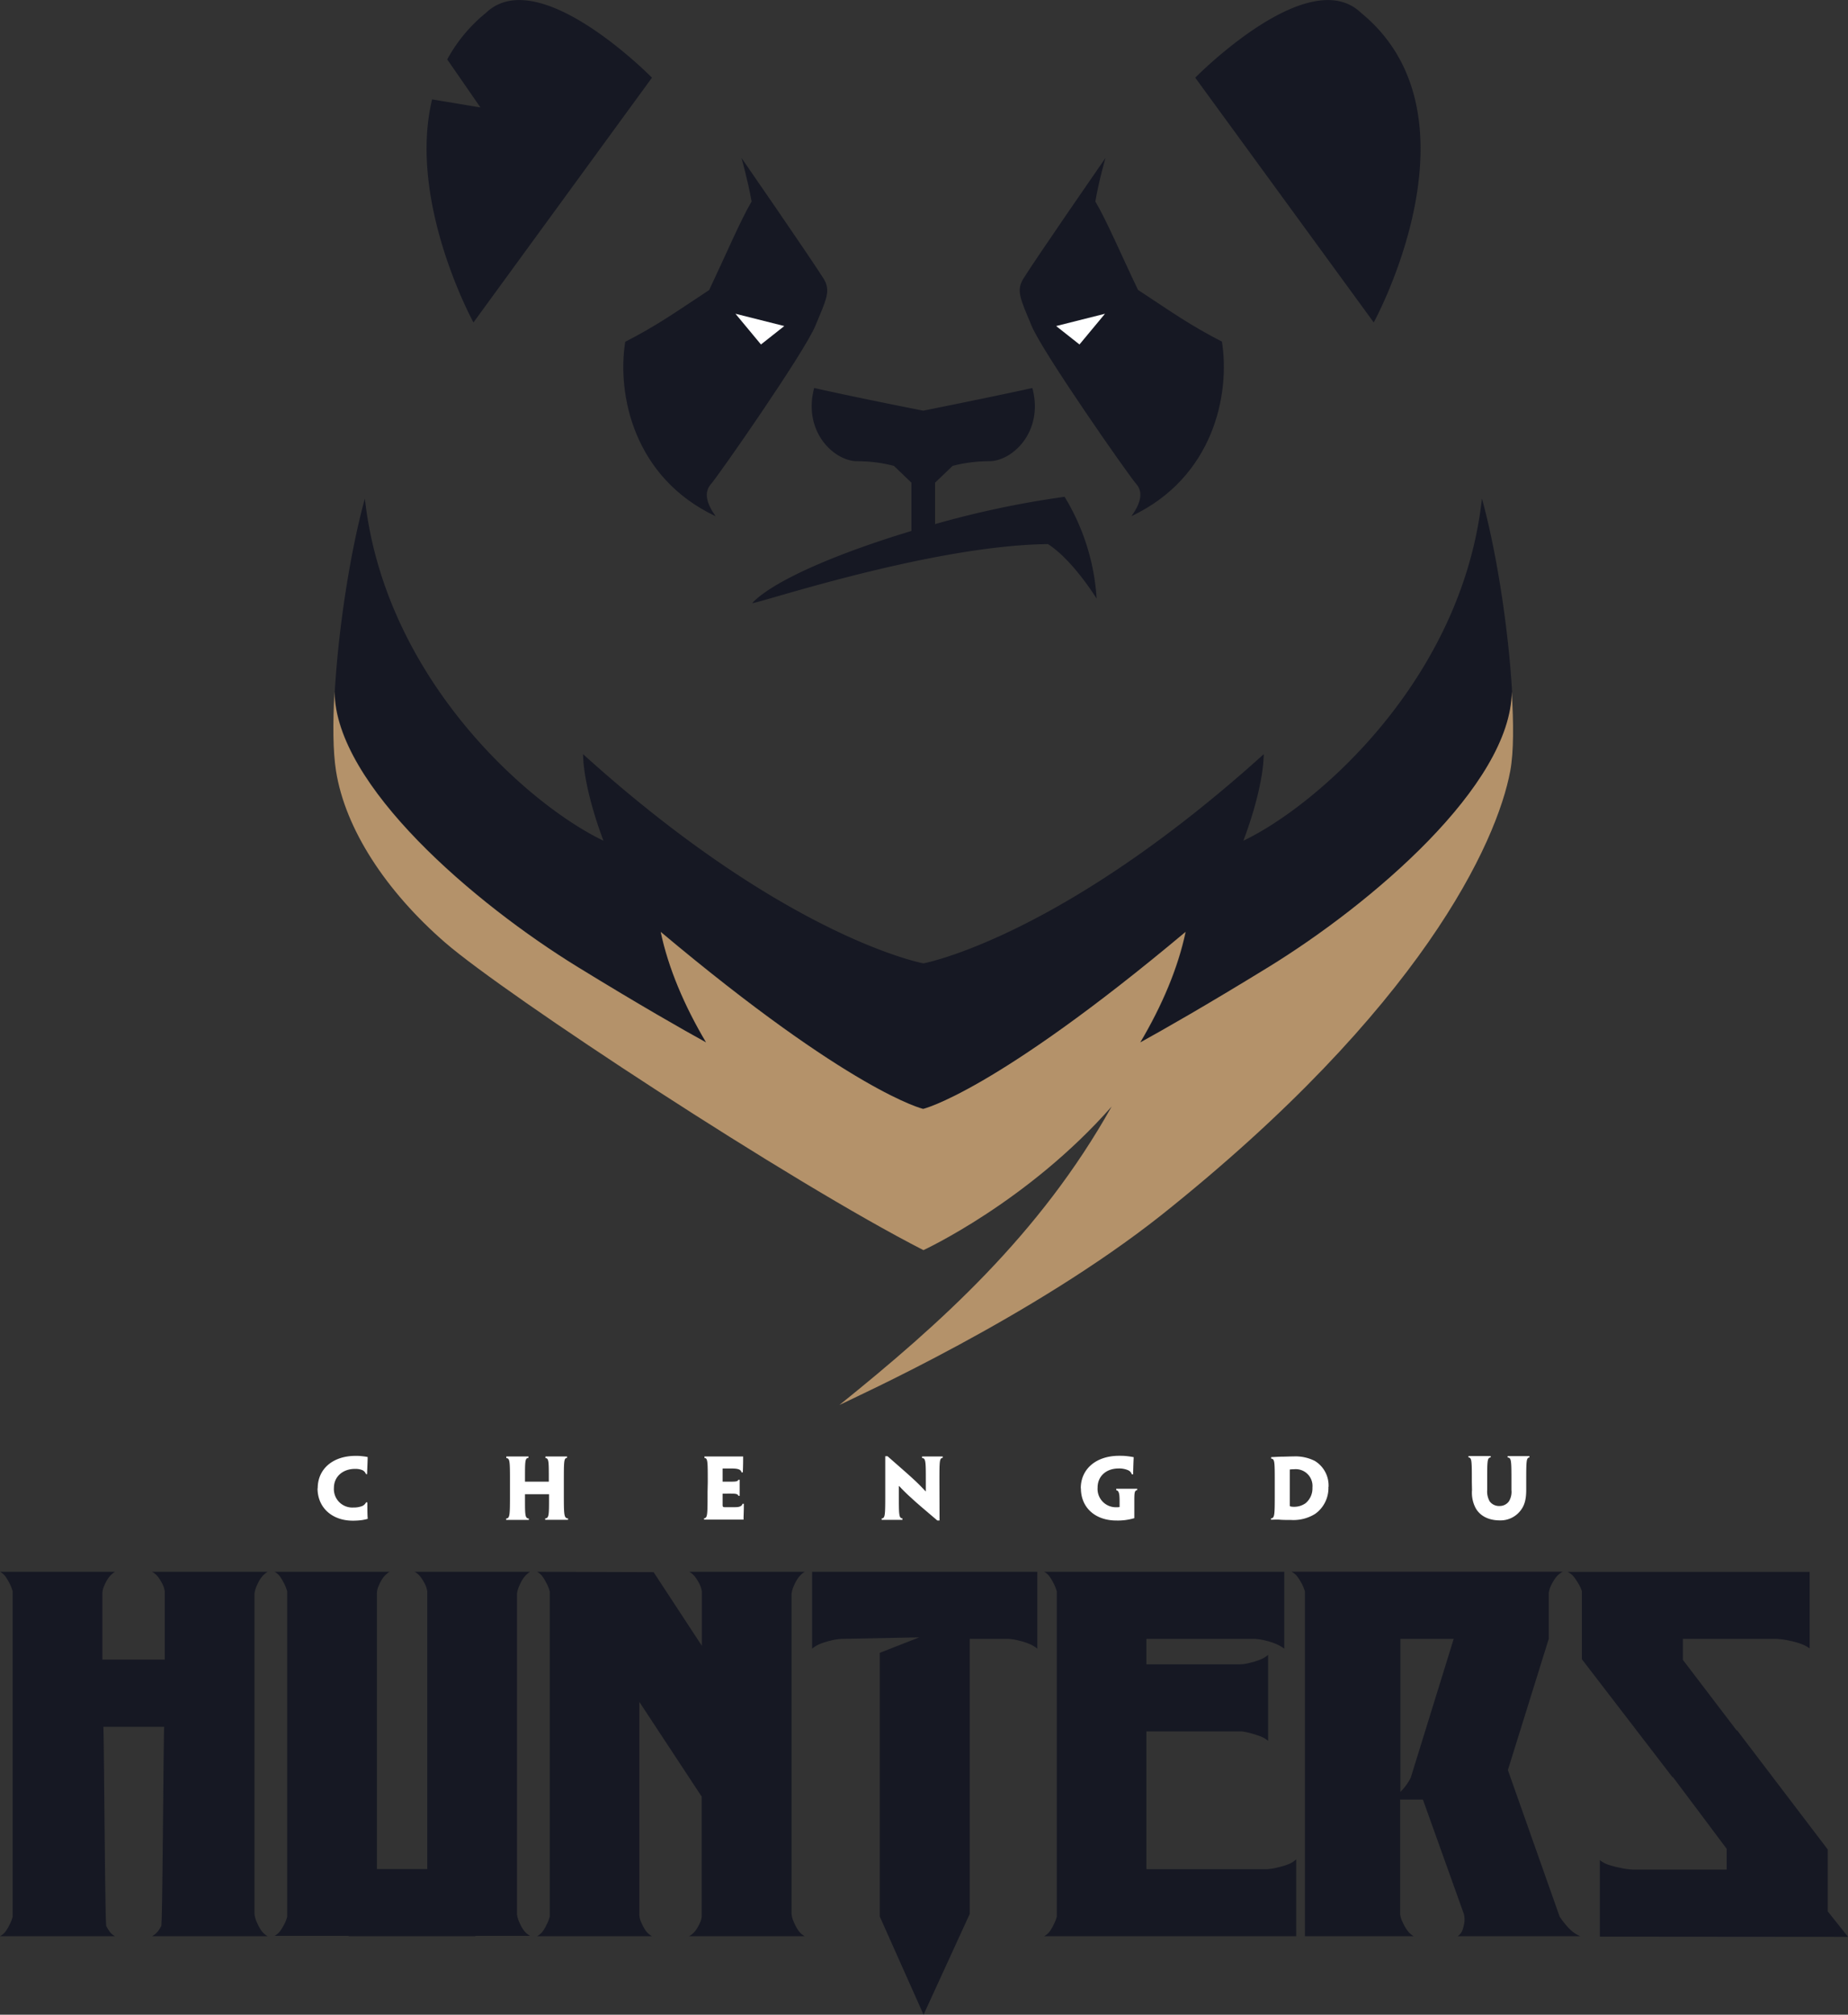 <svg id="Layer_1" data-name="Layer 1" xmlns="http://www.w3.org/2000/svg" width="440.43" height="480">
  <rect width="100%" height="100%" fill="#333333" stroke="none"/>
  <defs>
    <style>
      .cls-1{fill:#161823}.cls-2{fill:#fff}
    </style>
  </defs>
  <path class="cls-1" d="M206.49 47.62S208 52.9 208.91 58c-2.67 4.53-6.16 12.76-10.12 21.11-8.36 5.5-12.31 8.36-20 12.32-2 12.54 2 32.34 21.55 41.57-2.2-3.08-2.86-5.71-1.1-7.69S221.45 94 224.09 87.65s3.74-8.36 2-11.22c-3.09-4.94-19.6-28.81-19.6-28.81zM293.25 47.62s-1.54 5.28-2.42 10.38C293.5 62.49 297 70.72 301 79.07c8.36 5.5 12.32 8.36 20 12.32 2 12.54-2 32.34-21.55 41.57 2.2-3.08 2.86-5.71 1.1-7.69S278.29 94 275.65 87.65s-3.74-8.36-2-11.22c3.07-4.94 19.6-28.81 19.6-28.81z" transform="translate(-29.78 -10)"/>
  <path class="cls-2" d="M186.92 77.68l-11.64-2.93 6.08 7.32 5.56-4.39zM251.71 77.68l11.64-2.93-6.08 7.32-5.56-4.39z"/>
  <path class="cls-1" d="M357.18 86.82s27-49.18-3-73.74C341.62 1 314.64 28.51 314.64 28.51zM145.58 13.08a36.89 36.89 0 0 0-9.21 11.08l7.91 11.44-11.52-1.92c-5.88 24.48 9.86 53.14 9.86 53.14l42.54-58.31S158.18 1 145.58 13.08zM283.5 128.36a225.26 225.26 0 0 0-30.87 6.51V125l4.18-4a33.83 33.83 0 0 1 8.77-1.11c5.61-.08 13-7.16 10.24-17.45-10.66 2.35-26 5.39-26 5.4s-15.3-3-26-5.4c-2.74 10.29 4.62 17.37 10.23 17.45a34 34 0 0 1 8.78 1.11l4.17 4v11.5c-17.07 5.14-32.64 11.66-37.91 17.13-1 1 41.7-13.68 70.45-14 6 3.85 11.6 13 11.6 13a52.88 52.88 0 0 0-7.64-24.27z" transform="translate(-29.78 -10)"/>
  <path class="cls-2" d="M105.5 364.56c0-4.58 3.61-7.7 9-7.7.52 0 1 0 1.5.07a12.39 12.39 0 0 1 1.4.2c0 1.17-.07 2-.13 4.08H117a1.66 1.66 0 0 0-.83-.94 4.33 4.33 0 0 0-1.81-.31c-2.79 0-5 1.77-5 4.54a4.39 4.39 0 0 0 4.66 4.66 5.46 5.46 0 0 0 2-.32 1.82 1.82 0 0 0 1-.91h.31c0 1.12 0 3 .09 3.93a11.63 11.63 0 0 1-1.44.31 16.53 16.53 0 0 1-2.12.13c-4.81 0-8.4-3-8.4-7.72zM164.16 365.52c0 5.45 0 6.17 1 6.24v.33h-5.45v-.33c.92-.07.92-.79.92-4.89V366h-5.73v.9c0 4.1 0 4.82.92 4.89v.33h-5.41v-.33c.91-.07.91-.79.91-6.24v-2.31c0-5.06 0-5.79-.87-5.85V357h5.28v.33c-.83.06-.83.79-.83 4.95v.72h5.68v-.69c0-4.14 0-4.87-.81-4.93V357h5.16v.33c-.77.06-.77.79-.77 5.85zM198.46 363.21c0-5.06 0-5.79-.79-5.85V357H206.89c0 1 0 2.08-.07 3.79h-.33c-.12-.71-.91-.92-2.22-.92H202V363h1.89c1.35 0 1.71-.06 1.85-.44h.32v3.81h-.3c-.14-.4-.52-.52-1.83-.52H202v2.62c0 .42 0 .54.39.61h2.67c.86 0 1.54-.21 1.68-.8h.32c0 1.83-.07 2.71-.07 3.77h-9.41v-.33c.83-.07.83-.79.83-6.24zM253.7 372.26h-.52c-3.05-2.6-5-4.23-6.22-5.39-.87-.77-1.74-1.6-2.87-2.81H244v1.69c0 5.22 0 5.92.85 6v.35H239.9v-.33c.86-.07.86-.79.86-6.24v-8.59h.54c3 2.64 4.95 4.32 6.22 5.51.95.87 1.74 1.66 2.85 2.85h.06v-2.27c0-4.87 0-5.6-.9-5.66V357h4.93v.33c-.79.06-.79.79-.79 5.85zM287.36 364.58c0-4.6 3.66-7.74 9.13-7.74.67 0 1.23 0 2 .1a14.26 14.26 0 0 1 1.48.23c-.05 1.17-.09 2-.13 4.08h-.33a1.54 1.54 0 0 0-.94-1 5.35 5.35 0 0 0-2.2-.39c-2.92 0-5 1.81-5 4.55a4.36 4.36 0 0 0 4.37 4.69c.27 0 .58 0 .87-.05v-1.43c0-1.48-.09-2.48-.8-2.58v-.35h5v.33c-.69.08-.69.71-.69 2.87v3.81a13.77 13.77 0 0 1-4.3.56c-4.81 0-8.43-2.89-8.43-7.7zM346.38 364.25a7.55 7.55 0 0 1-3.12 6.4 9.75 9.75 0 0 1-5.82 1.48c-1 0-1.83 0-2.6-.06s-1.59 0-2.15 0v-.31c.9-.11.9-.75.9-6.2v-2.31c0-5.06 0-5.64-.86-5.74v-.36c.48 0 1.52-.08 2.36-.1 1 0 1.89-.06 3-.06a10.18 10.18 0 0 1 5.06 1.08 6.85 6.85 0 0 1 3.26 6.2zm-3.81.16a4 4 0 0 0-4.32-4.37 8.26 8.26 0 0 0-1.08.07v8.46c0 .15 0 .3.18.34a3.72 3.72 0 0 0 .85.08 4.68 4.68 0 0 0 2.73-.85 4.56 4.56 0 0 0 1.64-3.71zM380.56 363.09c0-5.07 0-5.8-.8-5.86v-.32h5.29v.32c-.83.06-.83.79-.83 5.86V365a4.8 4.8 0 0 0 .58 2.68 2.77 2.77 0 0 0 2.39 1.12 2.71 2.71 0 0 0 2.19-1.08A4.32 4.32 0 0 0 390 365v-1.9c0-5.07 0-5.8-.91-5.86v-.32h5.2v.32c-.75.06-.77.79-.77 5.86v1.83c0 2.46-.46 3.77-1.29 4.87a6 6 0 0 1-5 2.43c-2.72 0-4.78-1.1-5.8-3a7.91 7.91 0 0 1-.83-4.22z" transform="translate(-29.78 -10)"/>
  <path class="cls-1" d="M57.2 384.47a5.77 5.77 0 0 0-1.62 1.53 9.21 9.21 0 0 0-.93 1.74 4.52 4.52 0 0 0-.47 2v15.66h14.87v-16.24a6 6 0 0 0-.58-1.82 11.15 11.15 0 0 0-.93-1.52 4.58 4.58 0 0 0-1.54-1.35h27.57a5.82 5.82 0 0 0-1.63 1.53 9.21 9.21 0 0 0-.93 1.74 6.13 6.13 0 0 0-.58 2V466a6.14 6.14 0 0 0 .58 2 10.52 10.52 0 0 0 .93 1.78 4.6 4.6 0 0 0 1.63 1.52H66a4.37 4.37 0 0 0 1.34-1.08 7.71 7.71 0 0 0 .87-1.35c.31-.46.54-46.94.7-47.46h-14.5c.16.52.39 47 .7 47.46a10.49 10.49 0 0 0 .81 1.35 3.7 3.7 0 0 0 1.28 1.08H29.78a4.09 4.09 0 0 0 1.45-1.3 11.17 11.17 0 0 0 .88-1.56 7.49 7.49 0 0 0 .69-1.83v-77.45a9.58 9.58 0 0 0-.69-1.82c-.24-.47-.53-1-.88-1.52a3.94 3.94 0 0 0-1.45-1.35zM122.63 384.47A5.82 5.82 0 0 0 121 386a9.21 9.21 0 0 0-.93 1.74 4.51 4.51 0 0 0-.46 2v65.56h12v-66.14a6 6 0 0 0-.58-1.82 11.15 11.15 0 0 0-.93-1.52 4.58 4.58 0 0 0-1.51-1.35h27.53a5.77 5.77 0 0 0-1.62 1.56 9.21 9.21 0 0 0-.93 1.74 5.89 5.89 0 0 0-.58 2V466a5.91 5.91 0 0 0 .58 2 9.21 9.21 0 0 0 .93 1.74 4.85 4.85 0 0 0 1.62 1.48h-13v.08h-30.25v-.08H95.21a4.2 4.2 0 0 0 1.45-1.31 13.36 13.36 0 0 0 .87-1.47 8 8 0 0 0 .7-1.83v-77.45a10.39 10.39 0 0 0-.7-1.82 15.84 15.84 0 0 0-.87-1.52 4 4 0 0 0-1.45-1.35zM194 471.3a4.79 4.79 0 0 0 1.51-1.3 8 8 0 0 0 .93-1.56 5.22 5.22 0 0 0 .58-1.83v-28.56l-14.87-22.58V466a4.5 4.5 0 0 0 .46 2 12.21 12.21 0 0 0 .93 1.78 4.6 4.6 0 0 0 1.63 1.52h-27.39a4.17 4.17 0 0 0 1.45-1.3 10.16 10.16 0 0 0 .87-1.56 7.52 7.52 0 0 0 .7-1.83v-77.45a9.66 9.66 0 0 0-.7-1.82 15.84 15.84 0 0 0-.87-1.52 4 4 0 0 0-1.45-1.35l27.77.09 11.5 17.54v-12.94a6 6 0 0 0-.58-1.82 11.15 11.15 0 0 0-.93-1.52 4.58 4.58 0 0 0-1.51-1.35h27.54a5.82 5.82 0 0 0-1.63 1.56 9.21 9.21 0 0 0-.93 1.74 6.13 6.13 0 0 0-.58 2V466a6.14 6.14 0 0 0 .58 2 10.52 10.52 0 0 0 .93 1.78 4.6 4.6 0 0 0 1.63 1.52zM278.62 471.3a4.17 4.17 0 0 0 1.45-1.3 10.16 10.16 0 0 0 .87-1.56 8 8 0 0 0 .7-1.83v-77.45a10.39 10.39 0 0 0-.7-1.82 15.84 15.84 0 0 0-.87-1.52 4 4 0 0 0-1.45-1.35h57.24v18.32a9.58 9.58 0 0 0-2.09-1.17 14.84 14.84 0 0 0-2.32-.74 13.53 13.53 0 0 0-2.67-.43H303v6.08h21.92a10.18 10.18 0 0 0 2.67-.35 18.75 18.75 0 0 0 2.33-.7 7.14 7.14 0 0 0 2.09-1.21v20.49a6.37 6.37 0 0 0-1.86-1.09c-.7-.26-1.36-.47-2-.65a17 17 0 0 0-2.44-.52H303v32.83h28.7a13.76 13.76 0 0 0 2.68-.44 17.43 17.43 0 0 0 2.32-.69 5.71 5.71 0 0 0 2-1.22v18.32zM411.07 471.4v-18.24a6.26 6.26 0 0 0 2.22 1.17 22.37 22.37 0 0 0 2.62.67 17.06 17.06 0 0 0 3 .42h22.39v-4.94l-12.8-17.08h-.13l-21.59-28.1v-16.22a8 8 0 0 0-.79-1.73 18 18 0 0 0-1-1.52 4.27 4.27 0 0 0-1.63-1.34h57.71v18.23a8.94 8.94 0 0 0-2.23-1.13 19.2 19.2 0 0 0-2.62-.71 18.07 18.07 0 0 0-3-.42h-22.36v5l12.82 16.82h.13l21.57 28.35v14.75l4.84 6.07zM223.33 384.47v18.32a7.1 7.1 0 0 1 2-1.17 16.61 16.61 0 0 1 2.38-.74 13.37 13.37 0 0 1 2.58-.42l18.57-.36-9.4 3.68v62.84L249.89 490l11-24v-65.55H270a13.53 13.53 0 0 1 2.67.43 15 15 0 0 1 2.33.74 7.39 7.39 0 0 1 2 1.17v-18.32zM366.69 471.3a5.06 5.06 0 0 1-1.6-1.52 10.33 10.33 0 0 1-1-1.78 5.76 5.76 0 0 1-.62-2v-27.26h5.43l9.76 27.26a5.64 5.64 0 0 1 .12 2 10.21 10.21 0 0 1-.43 1.78 3 3 0 0 1-1.17 1.52h29.24a7.55 7.55 0 0 1-2.1-1.3 13.28 13.28 0 0 1-1.48-1.56 17.35 17.35 0 0 1-1.36-1.83l-12.33-34.9 9.74-31.26v-10.86a5.69 5.69 0 0 1 .62-2 10.73 10.73 0 0 1 1-1.65 5 5 0 0 1 1.72-1.48h-64.66a4.15 4.15 0 0 1 1.54 1.35 15.27 15.27 0 0 1 .93 1.52 10 10 0 0 1 .74 1.82v82.15zm-.69-37.77a13.26 13.26 0 0 1-2.47 3.39v-36.47h12.71zM167.63 240.45c14.81 9.09 24.85 14.8 30.5 17.91-5.17-8.71-9-17.7-10.82-26.34 45.51 38.22 62.55 42.18 62.55 42.18s17-4 62.54-42.18c-1.81 8.64-5.65 17.63-10.81 26.34 5.65-3.11 15.69-8.82 30.5-17.91 24.58-15.09 57.83-43.35 58.06-65.67-.86-14.95-3.68-33.3-7.18-46-4.76 43.13-39.29 73.14-56.86 81.52 0 0 4.7-11.89 4.86-20.62-48.56 43.84-81.11 49.84-81.11 49.84s-32.56-6-81.12-49.84c.17 8.73 4.87 20.62 4.87 20.62-17.58-8.38-52.1-38.39-56.87-81.52-3.5 12.69-6.31 31-7.17 46 .22 22.32 33.48 50.58 58.06 65.67z" transform="translate(-29.78 -10)"/>
  <path d="M294.72 273.62c-20 22.75-44.86 34.22-44.86 34.22-31.66-16.16-99.51-60.72-114-73.28-14.14-12.28-23.81-27.08-26-40.89-.73-4.64-.79-11.33-.36-18.89.22 22.32 33.48 50.58 58.06 65.67 14.81 9.09 24.85 14.8 30.5 17.91-5.17-8.71-9-17.7-10.82-26.34 45.51 38.22 62.55 42.18 62.55 42.18s17-4 62.54-42.18c-1.81 8.64-5.65 17.63-10.81 26.34 5.65-3.11 15.69-8.82 30.5-17.91 24.58-15.09 57.83-43.35 58.06-65.67.43 7.56.49 14.28-.36 18.89-3.18 17.07-21.14 56.45-83.24 105.89-30.66 24.23-72.37 43.06-76.65 45.18 23.96-19.31 47.76-40.53 64.89-71.12z" transform="translate(-29.78 -10)" fill="#b4926a"/>
</svg>
